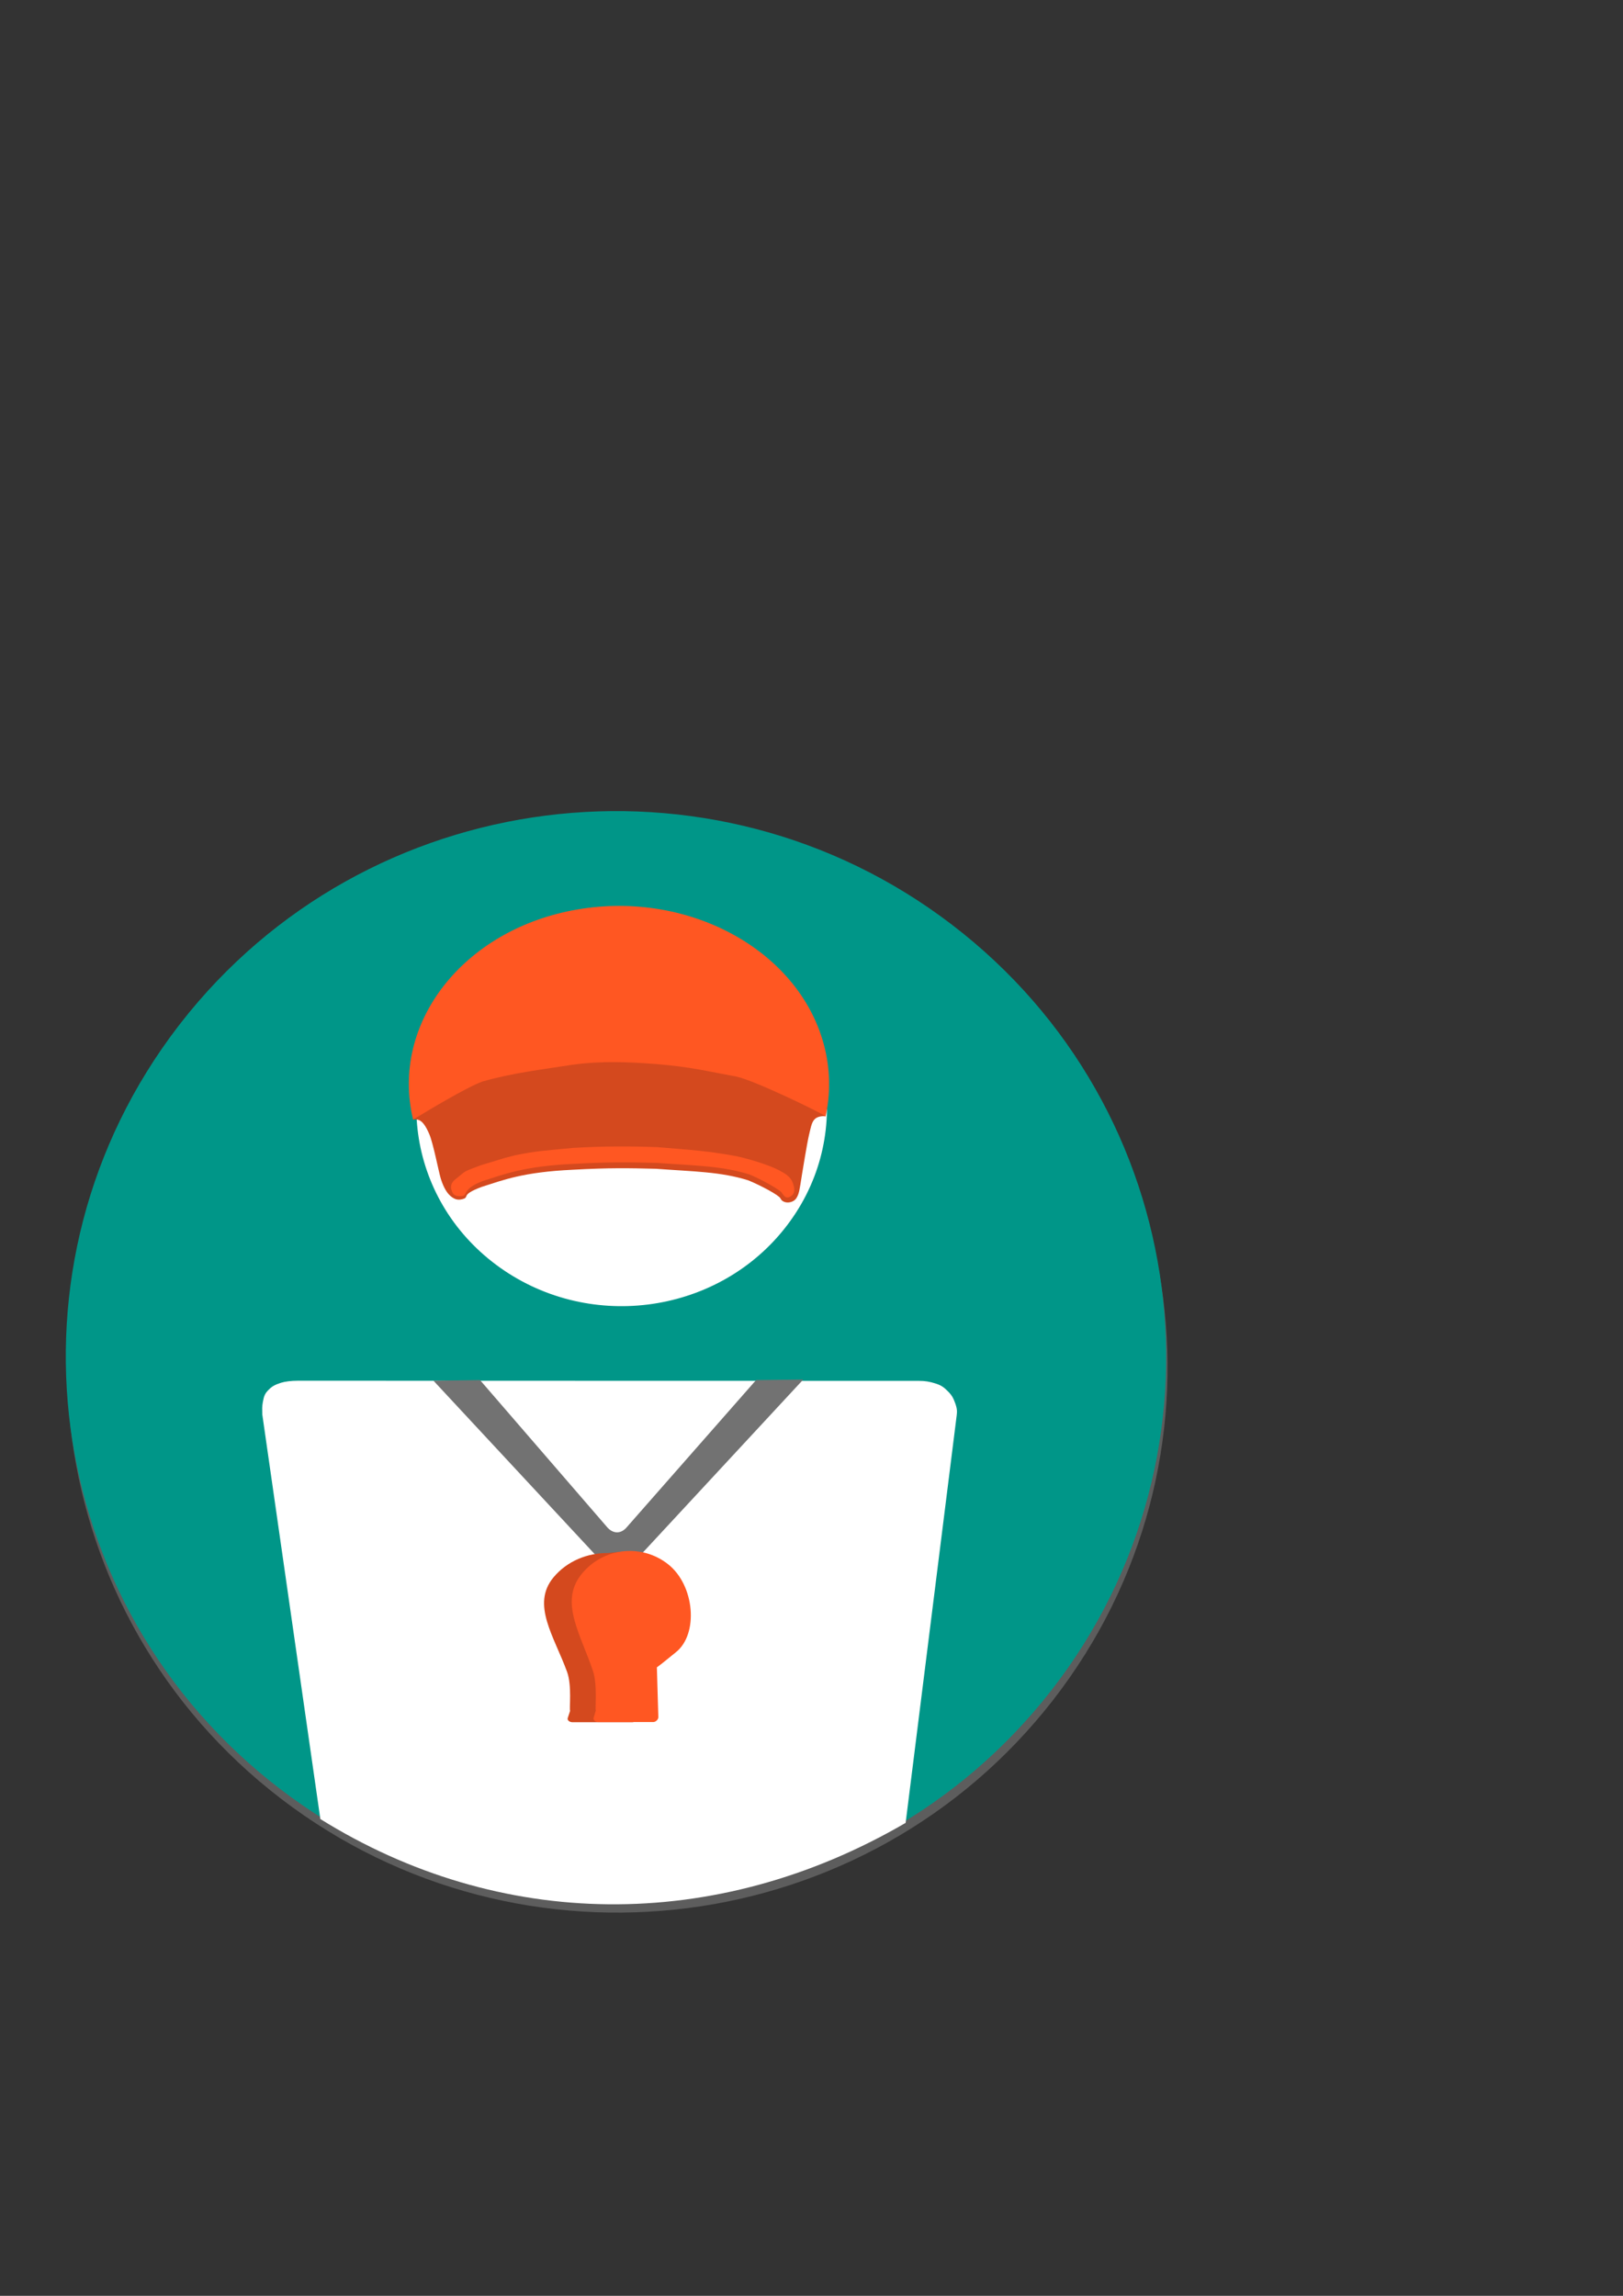 <?xml version="1.0" encoding="UTF-8" standalone="no"?>
<!-- Created with Inkscape (http://www.inkscape.org/) -->

<svg
   xmlns:dc="http://purl.org/dc/elements/1.1/"
   xmlns:cc="http://creativecommons.org/ns#"
   xmlns:rdf="http://www.w3.org/1999/02/22-rdf-syntax-ns#"
   xmlns:svg="http://www.w3.org/2000/svg"
   xmlns="http://www.w3.org/2000/svg"
   xmlns:sodipodi="http://sodipodi.sourceforge.net/DTD/sodipodi-0.dtd"
   xmlns:inkscape="http://www.inkscape.org/namespaces/inkscape"
   width="744.094"
   height="1052.362"
   id="svg2"
   version="1.1"
   inkscape:version="0.48.5 r10040"
   sodipodi:docname="fitcoach_logo.svg">
  <rect width="100%" height="100%" fill="#333333" stroke="none"/>
  <defs
     id="defs4" />
  <sodipodi:namedview
     id="base"
     pagecolor="#ffffff"
     bordercolor="#666666"
     borderopacity="1.0"
     inkscape:pageopacity="0.0"
     inkscape:pageshadow="2"
     inkscape:zoom="0.63446243"
     inkscape:cx="393.67181"
     inkscape:cy="508.84654"
     inkscape:document-units="px"
     inkscape:current-layer="layer8"
     showgrid="false"
     showguides="false"
     inkscape:guide-bbox="true"
     inkscape:snap-grids="true"
     inkscape:window-width="1440"
     inkscape:window-height="785"
     inkscape:window-x="0"
     inkscape:window-y="0"
     inkscape:window-maximized="1">
    <sodipodi:guide
       orientation="0,1"
       position="-431.429,1048.571"
       id="guide2985" />
    <sodipodi:guide
       orientation="1,0"
       position="370,792.857"
       id="guide2987" />
    <sodipodi:guide
       orientation="0,1"
       position="-148.571,525.714"
       id="guide2989" />
    <sodipodi:guide
       orientation="0,1"
       position="-574.286,-2.857"
       id="guide2997" />
    <sodipodi:guide
       orientation="0,1"
       position="-411.429,897.143"
       id="guide3771" />
    <sodipodi:guide
       orientation="0,1"
       position="-394.286,160"
       id="guide3773" />
    <sodipodi:guide
       orientation="1,0"
       position="737.143,422.857"
       id="guide3775" />
    <sodipodi:guide
       orientation="1,0"
       position="0,445.714"
       id="guide3777" />
    <sodipodi:guide
       orientation="0,1"
       position="-1277.143,725.714"
       id="guide3779" />
    <sodipodi:guide
       orientation="0,1"
       position="428.305,349.513"
       id="guide3781" />
    <sodipodi:guide
       orientation="1,0"
       position="174.286,897.143"
       id="guide3783" />
    <sodipodi:guide
       orientation="1,0"
       position="551.429,348.571"
       id="guide3785" />
    <sodipodi:guide
       orientation="1,0"
       position="265,271.429"
       id="guide3887" />
    <sodipodi:guide
       orientation="1,0"
       position="460.714,257.857"
       id="guide3889" />
    <sodipodi:guide
       orientation="1,0"
       position="150,570.714"
       id="guide3891" />
    <sodipodi:guide
       orientation="1,0"
       position="575.714,525.714"
       id="guide3893" />
    <sodipodi:guide
       orientation="0,1"
       position="167.232,507.411"
       id="guide3895" />
    <sodipodi:guide
       orientation="0,1"
       position="-187.07,669.925"
       id="guide3954" />
  </sodipodi:namedview>
  <g
     inkscape:groupmode="layer"
     id="layer7"
     inkscape:label="shadow" />
  <g
     id="g3767"
     inkscape:groupmode="layer"
     inkscape:label="background_line"
     style="display:none">
    <path
       transform="matrix(1.17,0,0,0.969,-84.512,32.295)"
       sodipodi:open="true"
       sodipodi:end="10.075763"
       sodipodi:start="3.7987667"
       d="m 142.007,279.115 a 311.429,377.143 0 1 1 -1.173,1.852"
       sodipodi:ry="377.14285"
       sodipodi:rx="311.42856"
       sodipodi:cy="509.50504"
       sodipodi:cx="388.57144"
       id="path3769"
       style="fill:#090606;fill-opacity:1;stroke:#000000;stroke-width:9.394;stroke-linecap:round;stroke-linejoin:round;stroke-miterlimit:4;stroke-opacity:1;stroke-dasharray:none;stroke-dashoffset:0"
       sodipodi:type="arc" />
  </g>
  <g
     inkscape:label="background"
     inkscape:groupmode="layer"
     id="layer1"
     style="display:inline" />
  <g
     inkscape:label="head_line"
     id="g3792"
     inkscape:groupmode="layer"
     style="display:none">
    <path
       transform="matrix(0.894,0,0,0.87,2.377,-24.736)"
       sodipodi:open="true"
       sodipodi:end="10.075763"
       sodipodi:start="3.7987667"
       d="m 300.588,381.124 a 140,140 0 1 1 -0.527,0.688"
       sodipodi:ry="140"
       sodipodi:rx="140"
       sodipodi:cy="466.64789"
       sodipodi:cx="411.42856"
       id="path3794"
       style="fill:#ffffff;fill-opacity:0;stroke:#000000;stroke-width:11.341;stroke-linecap:round;stroke-linejoin:round;stroke-miterlimit:4;stroke-opacity:1;stroke-dasharray:none;stroke-dashoffset:0"
       sodipodi:type="arc" />
  </g>
  <g
     inkscape:groupmode="layer"
     id="layer2"
     inkscape:label="head"
     style="display:inline" />
  <g
     inkscape:label="body_line"
     id="g3897"
     inkscape:groupmode="layer"
     style="display:none">
    <path
       sodipodi:nodetypes="cssssscsssccc"
       inkscape:connector-curvature="0"
       id="path3899"
       d="m 543.358,847.485 32.385,-281.272 c 0.031,-0.271 -0.953,-3.903 -2.653,-6.567 -1.73,-2.712 -4.188,-4.457 -4.383,-4.638 -0.175,-0.163 -3.429,-2.519 -7.195,-3.8 -4.539,-1.544 -9.735,-2.042 -10.058,-2.042 l -380.677,0 c -4.053,0 -5.16,0.906 -7.374,1.754 -2.521,0.966 -4.019,2.166 -5.396,3.235 -1.281,0.995 -3.28,3.233 -4.349,4.663 -1.707,2.283 -3.105,4.213 -3.599,7.395 l 36.411,274.759 c 122.851,63.164 244.023,62.881 356.887,6.513 z"
       style="fill:#960016;fill-opacity:0;stroke:#000000;stroke-width:9.652;stroke-linecap:round;stroke-linejoin:round;stroke-miterlimit:4;stroke-opacity:1;stroke-dasharray:none;stroke-dashoffset:0;display:inline" />
  </g>
  <g
     inkscape:groupmode="layer"
     id="layer3"
     inkscape:label="body"
     style="display:inline" />
  <g
     inkscape:groupmode="layer"
     id="layer4"
     inkscape:label="whistle"
     style="display:none">
    <path
       style="fill:#727272;fill-opacity:0.995;stroke:#000000;stroke-width:10.175;stroke-linecap:round;stroke-linejoin:round;stroke-miterlimit:4;stroke-opacity:0;stroke-dasharray:none;stroke-dashoffset:0;display:inline"
       d="M 255.447,548.83 362.438,664.812 c 0.793,0.87 2.211,1.116 3.188,0.531 l 2.375,-1.469 2.375,1.469 c 0.976,0.585 2.394,0.339 3.188,-0.531 L 480.906,548.123 l -28.77,0.354 -78.608,90.153 c -3.567,4.451 -8.625,4.715 -12.6,-0.272 l -77.066,-89.881 z"
       id="rect3967"
       inkscape:connector-curvature="0"
       sodipodi:nodetypes="cccccccccccc" />
    <path
       style="fill:#ff5722;fill-opacity:1;stroke:#000000;stroke-width:11.982;stroke-linecap:round;stroke-linejoin:round;stroke-miterlimit:4;stroke-opacity:0;stroke-dasharray:none;stroke-dashoffset:0;display:inline"
       d="m 367.776,653.469 c -3.6,-0.055 -7.193,0.409 -10.663,1.376 -3.457,0.964 -6.792,2.428 -9.891,4.378 -3.748,2.358 -7.15,5.427 -10.004,9.18 l -0.149,0.189 c -12.614,16.799 0.325,36.489 7.661,58.704 2.839,8.597 1.136,23.255 1.713,24.194 l -1.344,4.524 c -0.405,1.365 1.123,2.565 2.528,2.565 l 33.96,0 c 1.406,0 3.018,-1.594 2.976,-3.019 l -0.896,-30.578 c 3.091,-2.185 8.329,-6.702 11.463,-9.169 14.116,-11.113 11.729,-41.391 -4.825,-54.349 -6.725,-5.264 -14.642,-7.875 -22.528,-7.995 z"
       id="rect3906-1"
       inkscape:connector-curvature="0"
       sodipodi:nodetypes="sssccscsssscsss" />
  </g>
  <g
     inkscape:label="whistle copy"
     id="g3974"
     inkscape:groupmode="layer"
     style="display:inline" />
  <g
     inkscape:groupmode="layer"
     id="layer5"
     inkscape:label="cap_1"
     style="display:none">
    <path
       style="fill:#ff5722;fill-opacity:1;stroke:#000000;stroke-width:9.487;stroke-linecap:round;stroke-linejoin:round;stroke-miterlimit:4;stroke-opacity:0;stroke-dasharray:none;stroke-dashoffset:0;display:inline"
       d="m 364.487,258.077 c -38.312,0.279 -76.065,14.459 -101.286,41.275 l -0.501,0.518 c -18.048,19.438 -26.651,42.367 -26.433,65.059 l -39.493,38.986 c -4.378,4.211 -0.984,7.797 3.226,11.088 2.75,-17.139 58.515,2.847 93.268,28.116 10.588,4.524 28.875,4.282 38.209,-5.994 l 17.413,-19.18 c 2.34,-2.251 13.14,-13.767 29.453,-24.779 27.682,1.424 45.939,-0.892 55.938,-1.231 10.23,-0.346 23.137,-1.219 51.494,-3.223 5.93,-0.613 7.696,-0.496 9.402,-2.581 6.567,-32.152 -16.439,-84.311 -50.639,-105.959 -23.852,-15.099 -52.094,-22.299 -80.052,-22.095 z"
       id="path3790-9-4"
       inkscape:connector-curvature="0"
       sodipodi:nodetypes="scccccccccsccss" />
  </g>
  <g
     inkscape:groupmode="layer"
     id="layer6"
     inkscape:label="cap_1_light"
     style="display:none">
    <path
       style="fill:#d4491e;fill-opacity:1;stroke:#000000;stroke-width:9.434;stroke-linecap:round;stroke-linejoin:round;stroke-miterlimit:4;stroke-opacity:0;stroke-dasharray:none;stroke-dashoffset:0;display:inline"
       d="m 311.599,267.076 c -18.852,6.844 -35.941,17.47 -49.444,31.679 l -0.499,0.485 c -18.04,19.229 -26.656,41.912 -26.439,64.36 l -39.455,38.597 c -4.376,4.166 -0.993,7.702 3.215,10.958 0.783,-4.826 5.884,-6.67 13.547,-6.271 -3.994,-3.161 -6.998,-6.617 -2.778,-10.635 l 39.486,-38.565 c -0.217,-22.448 8.367,-45.164 26.407,-64.393 l 0.499,-0.485 c 10.073,-10.6 22.15,-19.203 35.46,-25.731 z m -87.806,133.828 c -6.002,0.137 -9.939,1.989 -10.769,6.013 19.367,1.23 54.551,16.307 79.191,34.039 9.76,4.127 26.07,4.261 35.865,-3.717 -7.761,1.305 -16.014,0.251 -21.881,-2.23 -26.053,-18.748 -63.941,-34.524 -82.406,-34.104 z"
       id="path3790-9-4-8"
       inkscape:connector-curvature="0" />
  </g>
  <g
     inkscape:groupmode="layer"
     id="layer8"
     inkscape:label="cap_2"
     style="display:inline">
    <g
       id="g3035"
       inkscape:export-filename="/Users/wilmor24/dev/fitcoach/art/ic_launcher_web.png"
       inkscape:export-xdpi="90"
       inkscape:export-ydpi="90"
       transform="matrix(0.752,0,0,0.746,6.62,223.446)">
      <path
         transform="matrix(1.077,0,0,0.889,-50.908,87.44)"
         sodipodi:open="true"
         sodipodi:end="10.075763"
         sodipodi:start="3.7987667"
         d="M 142.007,279.115 C 247.077,114.207 442.644,83.672 578.818,210.913 714.991,338.154 740.206,574.987 635.136,739.895 530.066,904.803 334.499,935.338 198.325,808.097 62.747,681.413 37.065,445.935 140.834,280.968"
         sodipodi:ry="377.14285"
         sodipodi:rx="311.42856"
         sodipodi:cy="509.50504"
         sodipodi:cx="388.57144"
         id="path2995-4"
         style="fill:#727272;fill-opacity:0.667;stroke:#000000;stroke-width:9.394;stroke-linecap:round;stroke-linejoin:round;stroke-miterlimit:4;stroke-opacity:0;stroke-dasharray:none;stroke-dashoffset:0;display:inline"
         sodipodi:type="arc" />
      <path
         transform="matrix(1.077,0,0,0.889,-51.76,81.206)"
         sodipodi:open="true"
         sodipodi:end="10.075763"
         sodipodi:start="3.7987667"
         d="M 142.007,279.115 C 247.077,114.207 442.644,83.672 578.818,210.913 714.991,338.154 740.206,574.987 635.136,739.895 530.066,904.803 334.499,935.338 198.325,808.097 62.747,681.413 37.065,445.935 140.834,280.968"
         sodipodi:ry="377.14285"
         sodipodi:rx="311.42856"
         sodipodi:cy="509.50504"
         sodipodi:cx="388.57144"
         id="path2995"
         style="fill:#009688;fill-opacity:1;stroke:#000000;stroke-width:9.394;stroke-linecap:round;stroke-linejoin:round;stroke-miterlimit:4;stroke-opacity:0;stroke-dasharray:none;stroke-dashoffset:0;display:inline"
         sodipodi:type="arc" />
      <path
         transform="matrix(0.894,0,0,0.87,2.377,-24.736)"
         sodipodi:open="true"
         sodipodi:end="10.075763"
         sodipodi:start="3.7987667"
         d="m 300.588,381.124 c 47.233,-61.216 135.149,-72.551 196.365,-25.318 61.216,47.233 72.551,135.149 25.318,196.365 -47.233,61.216 -135.149,72.551 -196.365,25.318 C 264.957,530.462 253.412,443.05 300.06,381.812"
         sodipodi:ry="140"
         sodipodi:rx="140"
         sodipodi:cy="466.64789"
         sodipodi:cx="411.42856"
         id="path3790"
         style="fill:#ffffff;fill-opacity:1;stroke:#000000;stroke-width:11.341;stroke-linecap:round;stroke-linejoin:round;stroke-miterlimit:4;stroke-opacity:0;stroke-dasharray:none;stroke-dashoffset:0;display:inline"
         sodipodi:type="arc" />
      <path
         sodipodi:nodetypes="cssssscsssccc"
         inkscape:connector-curvature="0"
         id="path3885"
         d="m 543.333,820.538 31.144,-250.528 c 0.282,-2.272 0.285,-3.951 -0.973,-7.444 -1.099,-3.053 -1.991,-4.777 -4.382,-7.17 -2.428,-2.43 -3.832,-3.62 -7.548,-4.819 -3.657,-1.18 -6.463,-1.624 -10.145,-1.625 l -378.68,-0.088 c -4.052,0 -7.971,0.526 -10.229,1.261 -3.771,1.227 -5.524,2.164 -7.839,4.601 -1.943,2.045 -2.553,3.472 -3.214,7.104 -0.585,3.214 -0.398,4.384 -0.361,7.782 l 35.391,248.576 c 108.692,68.184 240.454,70.726 356.838,2.351 z"
         style="fill:#ffffff;fill-opacity:1;stroke:#000000;stroke-width:9.71;stroke-linecap:round;stroke-linejoin:round;stroke-miterlimit:4;stroke-opacity:0;stroke-dasharray:none;stroke-dashoffset:0;display:inline" />
      <path
         style="fill:#727272;fill-opacity:0.995;stroke:#000000;stroke-width:10.175;stroke-linecap:round;stroke-linejoin:round;stroke-miterlimit:4;stroke-opacity:0;stroke-dasharray:none;stroke-dashoffset:0;display:inline"
         d="M 255.447,548.83 362.438,664.812 c 0.793,0.87 2.211,1.116 3.188,0.531 l 2.375,-1.469 2.375,1.469 c 0.976,0.585 2.394,0.339 3.188,-0.531 L 480.906,548.123 l -28.77,0.354 -78.608,90.153 c -3.567,4.451 -8.625,4.715 -12.6,-0.272 l -77.066,-89.881 z"
         id="path3976"
         inkscape:connector-curvature="0"
         sodipodi:nodetypes="cccccccccccc" />
      <path
         style="fill:#d4491e;fill-opacity:1;stroke:#000000;stroke-width:12.4;stroke-linecap:round;stroke-linejoin:round;stroke-miterlimit:4;stroke-opacity:0;stroke-dasharray:none;stroke-dashoffset:0;display:inline"
         d="m 361.882,654.755 c -12.483,-0.174 -24.882,4.908 -33.096,14.768 l -0.161,0.186 c -13.661,16.611 0.352,36.081 8.297,58.047 3.074,8.5 1.23,22.995 1.855,23.924 l -1.455,4.473 c -0.439,1.35 1.216,2.536 2.738,2.536 l 36.779,0 c 1.522,0 3.268,-1.576 3.223,-2.985 l -0.97,-30.236 c 3.347,-2.16 9.02,-6.627 12.415,-9.067 15.288,-10.989 13.366,-44.435 -4.562,-57.248 -6.778,-4.844 -9.751,-5.137 -17.778,-5.145 -0.598,-6e-4 -6.692,0.754 -7.284,0.746 z"
         id="path3978"
         inkscape:connector-curvature="0"
         sodipodi:nodetypes="sccscsssscssss" />
      <path
         style="fill:#ff5722;fill-opacity:1;stroke:#000000;stroke-width:11.982;stroke-linecap:round;stroke-linejoin:round;stroke-miterlimit:4;stroke-opacity:0;stroke-dasharray:none;stroke-dashoffset:0;display:inline"
         d="m 375.776,653.469 c -3.6,-0.055 -7.193,0.409 -10.663,1.376 -3.457,0.964 -6.792,2.428 -9.891,4.378 -3.748,2.358 -7.15,5.427 -10.004,9.18 l -0.149,0.189 c -12.614,16.799 0.325,36.489 7.661,58.704 2.839,8.597 1.136,23.255 1.713,24.194 l -1.344,4.524 c -0.405,1.365 1.123,2.565 2.528,2.565 l 33.96,0 c 1.406,0 3.018,-1.594 2.976,-3.019 l -0.896,-30.578 c 3.091,-2.185 8.329,-6.702 11.463,-9.169 14.116,-11.113 11.729,-41.391 -4.825,-54.349 -6.725,-5.264 -14.642,-7.875 -22.528,-7.995 z"
         id="path3980"
         inkscape:connector-curvature="0"
         sodipodi:nodetypes="sssccscsssscsss" />
      <path
         transform="matrix(0.915,0,0,0.782,-7.887,1.699)"
         sodipodi:end="6.4656819"
         sodipodi:start="2.9409827"
         d="m 274.236,494.545 c -15.407,-75.769 33.526,-149.682 109.295,-165.09 75.769,-15.407 149.682,33.526 165.09,109.295 3.573,17.574 3.737,35.67 0.483,53.305 L 411.429,466.648 z"
         sodipodi:ry="140"
         sodipodi:rx="140"
         sodipodi:cy="466.64789"
         sodipodi:cx="411.42856"
         id="path3790-0-9"
         style="fill:#ff5722;fill-opacity:1;stroke:#000000;stroke-width:11.341;stroke-linecap:round;stroke-linejoin:round;stroke-miterlimit:4;stroke-opacity:0;stroke-dasharray:none;stroke-dashoffset:0;display:inline"
         sodipodi:type="arc" />
      <path
         sodipodi:nodetypes="ccccssssccccssssccc"
         inkscape:connector-curvature="0"
         id="path3790-0"
         d="m 391.205,354.279 c -16.29,-1.238 -33.647,-2.055 -51.115,0.465 -18.521,2.938 -36.209,4.902 -54.957,10.348 -9.95,3.755 -32.871,17.702 -42.018,23.266 3.187,-0.204 5.906,-0.164 9.807,9.002 2.372,5.575 5.578,22.342 6.852,26.796 1.18,4.126 3.162,8.646 5.951,11.107 2.585,2.281 4.701,2.74 7.35,2.052 4.944,-1.284 -1.835,-2.43 11.935,-7.593 12.869,-4.088 24.908,-9.075 55.485,-10.491 21.973,-1.266 34.666,-0.985 50.589,-0.591 23.176,1.723 39.443,1.773 56.28,7.092 7.727,3.175 18.829,9.201 19.636,11.082 1.482,3.451 7.489,3.317 9.702,-0.107 1.734,-2.684 1.971,-5.202 3.423,-14.495 0.321,-2.054 3.147,-19.427 4.181,-23.834 1.989,-8.482 2.113,-12.077 10.066,-12.151 -4.384,-2.852 -42.607,-21.604 -54.01,-24.189 -18.153,-3.352 -27.378,-5.916 -49.157,-7.757 z"
         style="fill:#d4491e;fill-opacity:1;stroke:#000000;stroke-width:8.943;stroke-linecap:round;stroke-linejoin:round;stroke-miterlimit:4;stroke-opacity:0;stroke-dasharray:none;stroke-dashoffset:0;display:inline" />
      <path
         inkscape:transform-center-y="-74.467976"
         inkscape:transform-center-x="-295.40553"
         sodipodi:nodetypes="ccccssssccccssssccc"
         inkscape:connector-curvature="0"
         id="path3790-0-4"
         d="m 391.972,405.346 c -16.442,-0.615 -32.582,-0.653 -51.343,0.465 -17.989,1.77 -21.608,1.708 -35.64,4.583 -9.949,2.509 -9.061,2.676 -20.642,6.059 -2.573,1.121 -8.564,2.934 -10.575,4.584 l -5.4,4.433 c -1.437,1.18 -2.636,3.344 -2.075,5.64 1.062,4.349 3.126,4.349 5.863,4.349 4.944,0 -0.229,-4.196 13.54,-9.359 12.869,-4.088 24.908,-9.075 55.485,-10.491 21.973,-1.266 34.666,-0.985 50.589,-0.591 23.176,1.723 39.443,1.773 56.28,7.092 7.727,3.175 18.459,9.419 19.636,11.082 1.605,2.267 2.694,4.235 5.747,2.267 2.557,-1.649 2.16,-4.528 1.586,-6.561 -0.222,-0.786 -0.634,-2.471 -1.832,-4.121 -1.037,-1.427 -2.744,-2.911 -5.332,-4.26 -4.384,-2.852 -16.164,-7.011 -27.567,-9.596 -18.153,-3.352 -26.541,-3.734 -48.32,-5.576 z"
         style="fill:#ff5722;fill-opacity:1;stroke:#000000;stroke-width:8.943;stroke-linecap:round;stroke-linejoin:round;stroke-miterlimit:4;stroke-opacity:0;stroke-dasharray:none;stroke-dashoffset:0;display:inline" />
    </g>
  </g>
</svg>
